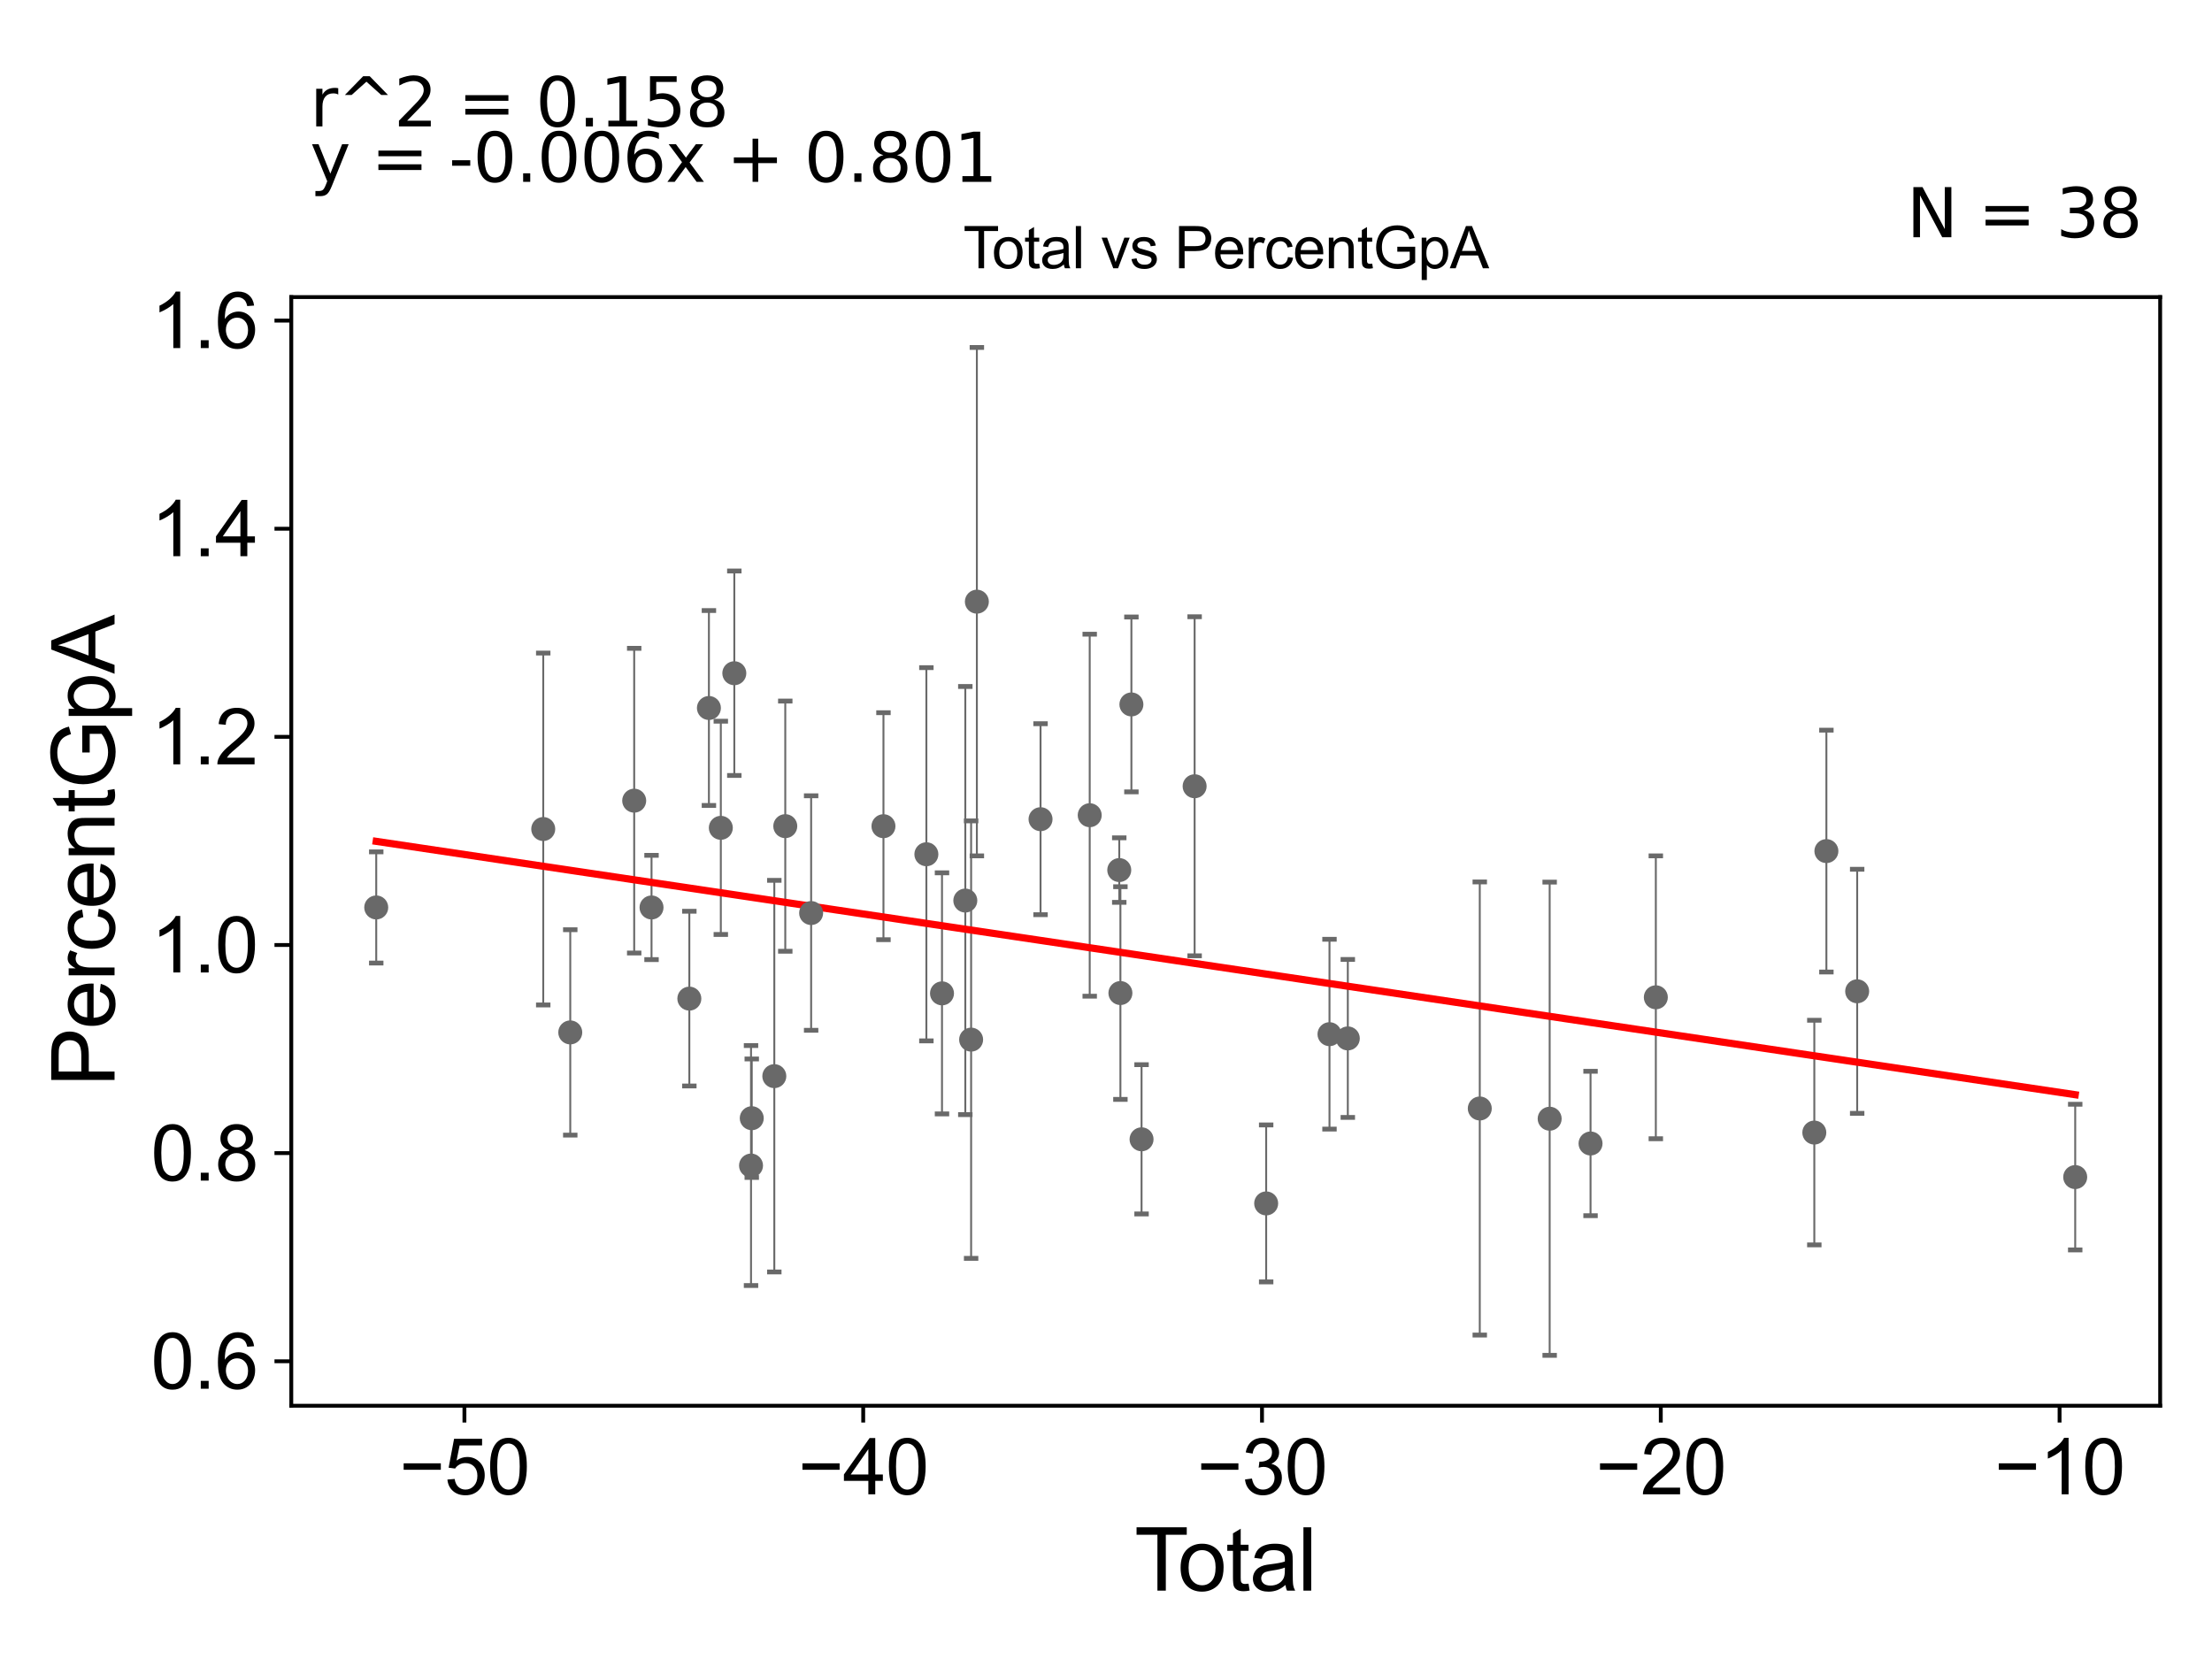 <?xml version="1.0" encoding="utf-8" standalone="no"?>
<!DOCTYPE svg PUBLIC "-//W3C//DTD SVG 1.1//EN"
  "http://www.w3.org/Graphics/SVG/1.1/DTD/svg11.dtd">
<svg xmlns:xlink="http://www.w3.org/1999/xlink" width="460.8pt" height="345.6pt" viewBox="0 0 460.8 345.6" xmlns="http://www.w3.org/2000/svg" version="1.1">
 <defs>
  <style type="text/css">*{stroke-linejoin: round; stroke-linecap: butt}</style>
 </defs>
 <g id="figure_1">
  <g id="patch_1">
   <path d="M 0 345.6 
L 460.8 345.6 
L 460.8 0 
L 0 0 
z
" style="fill: #ffffff"/>
  </g>
  <g id="axes_1">
   <g id="patch_2">
    <path d="M 60.68 292.84 
L 450 292.84 
L 450 61.886 
L 60.68 61.886 
z
" style="fill: #ffffff"/>
   </g>
   <g id="PathCollection_1">
    <defs>
     <path id="m55afb6baf8" d="M 0 1.118 
C 0.297 1.118 0.581 1 0.791 0.791 
C 1 0.581 1.118 0.297 1.118 0 
C 1.118 -0.297 1 -0.581 0.791 -0.791 
C 0.581 -1 0.297 -1.118 0 -1.118 
C -0.297 -1.118 -0.581 -1 -0.791 -0.791 
C -1 -0.581 -1.118 -0.297 -1.118 0 
C -1.118 0.297 -1 0.581 -0.791 0.791 
C -0.581 1 -0.297 1.118 0 1.118 
z
" style="stroke: #696969"/>
    </defs>
    <g clip-path="url(#p83042b4a60)">
     <use xlink:href="#m55afb6baf8" x="78.376" y="189.039" style="fill: #696969; stroke: #696969"/>
     <use xlink:href="#m55afb6baf8" x="227.007" y="169.824" style="fill: #696969; stroke: #696969"/>
     <use xlink:href="#m55afb6baf8" x="233.162" y="181.252" style="fill: #696969; stroke: #696969"/>
     <use xlink:href="#m55afb6baf8" x="233.402" y="206.871" style="fill: #696969; stroke: #696969"/>
     <use xlink:href="#m55afb6baf8" x="235.692" y="146.745" style="fill: #696969; stroke: #696969"/>
     <use xlink:href="#m55afb6baf8" x="237.807" y="237.338" style="fill: #696969; stroke: #696969"/>
     <use xlink:href="#m55afb6baf8" x="248.863" y="163.792" style="fill: #696969; stroke: #696969"/>
     <use xlink:href="#m55afb6baf8" x="263.766" y="250.694" style="fill: #696969; stroke: #696969"/>
     <use xlink:href="#m55afb6baf8" x="276.958" y="215.438" style="fill: #696969; stroke: #696969"/>
     <use xlink:href="#m55afb6baf8" x="280.774" y="216.322" style="fill: #696969; stroke: #696969"/>
     <use xlink:href="#m55afb6baf8" x="308.264" y="230.918" style="fill: #696969; stroke: #696969"/>
     <use xlink:href="#m55afb6baf8" x="322.824" y="233.049" style="fill: #696969; stroke: #696969"/>
     <use xlink:href="#m55afb6baf8" x="331.339" y="238.209" style="fill: #696969; stroke: #696969"/>
     <use xlink:href="#m55afb6baf8" x="344.939" y="207.755" style="fill: #696969; stroke: #696969"/>
     <use xlink:href="#m55afb6baf8" x="377.955" y="235.935" style="fill: #696969; stroke: #696969"/>
     <use xlink:href="#m55afb6baf8" x="380.471" y="177.299" style="fill: #696969; stroke: #696969"/>
     <use xlink:href="#m55afb6baf8" x="216.764" y="170.652" style="fill: #696969; stroke: #696969"/>
     <use xlink:href="#m55afb6baf8" x="203.499" y="125.337" style="fill: #696969; stroke: #696969"/>
     <use xlink:href="#m55afb6baf8" x="202.302" y="216.572" style="fill: #696969; stroke: #696969"/>
     <use xlink:href="#m55afb6baf8" x="201.092" y="187.602" style="fill: #696969; stroke: #696969"/>
     <use xlink:href="#m55afb6baf8" x="113.166" y="172.699" style="fill: #696969; stroke: #696969"/>
     <use xlink:href="#m55afb6baf8" x="118.796" y="215.07" style="fill: #696969; stroke: #696969"/>
     <use xlink:href="#m55afb6baf8" x="132.115" y="166.793" style="fill: #696969; stroke: #696969"/>
     <use xlink:href="#m55afb6baf8" x="135.725" y="189.041" style="fill: #696969; stroke: #696969"/>
     <use xlink:href="#m55afb6baf8" x="143.602" y="208.031" style="fill: #696969; stroke: #696969"/>
     <use xlink:href="#m55afb6baf8" x="147.68" y="147.488" style="fill: #696969; stroke: #696969"/>
     <use xlink:href="#m55afb6baf8" x="150.16" y="172.452" style="fill: #696969; stroke: #696969"/>
     <use xlink:href="#m55afb6baf8" x="386.883" y="206.505" style="fill: #696969; stroke: #696969"/>
     <use xlink:href="#m55afb6baf8" x="152.971" y="140.246" style="fill: #696969; stroke: #696969"/>
     <use xlink:href="#m55afb6baf8" x="156.605" y="232.942" style="fill: #696969; stroke: #696969"/>
     <use xlink:href="#m55afb6baf8" x="161.303" y="224.181" style="fill: #696969; stroke: #696969"/>
     <use xlink:href="#m55afb6baf8" x="163.587" y="172.103" style="fill: #696969; stroke: #696969"/>
     <use xlink:href="#m55afb6baf8" x="168.974" y="190.203" style="fill: #696969; stroke: #696969"/>
     <use xlink:href="#m55afb6baf8" x="184.041" y="172.112" style="fill: #696969; stroke: #696969"/>
     <use xlink:href="#m55afb6baf8" x="192.981" y="177.958" style="fill: #696969; stroke: #696969"/>
     <use xlink:href="#m55afb6baf8" x="196.236" y="206.937" style="fill: #696969; stroke: #696969"/>
     <use xlink:href="#m55afb6baf8" x="156.452" y="242.805" style="fill: #696969; stroke: #696969"/>
     <use xlink:href="#m55afb6baf8" x="432.304" y="245.209" style="fill: #696969; stroke: #696969"/>
    </g>
   </g>
   <g id="matplotlib.axis_1">
    <g id="xtick_1">
     <g id="line2d_1">
      <defs>
       <path id="m14e79b336c" d="M 0 0 
L 0 3.5 
" style="stroke: #000000; stroke-width: 0.8"/>
      </defs>
      <g>
       <use xlink:href="#m14e79b336c" x="96.748" y="292.84" style="stroke: #000000; stroke-width: 0.8"/>
      </g>
     </g>
     <g id="text_1">
      <!-- −50 -->
      <g transform="translate(83.178 311.293)scale(0.16 -0.16)">
       <defs>
        <path id="ArialMT-2212" d="M 3381 1997 
L 356 1997 
L 356 2522 
L 3381 2522 
L 3381 1997 
z
" transform="scale(0.016)"/>
        <path id="ArialMT-35" d="M 266 1200 
L 856 1250 
Q 922 819 1161 601 
Q 1400 384 1738 384 
Q 2144 384 2425 690 
Q 2706 997 2706 1503 
Q 2706 1984 2436 2262 
Q 2166 2541 1728 2541 
Q 1456 2541 1237 2417 
Q 1019 2294 894 2097 
L 366 2166 
L 809 4519 
L 3088 4519 
L 3088 3981 
L 1259 3981 
L 1013 2750 
Q 1425 3038 1878 3038 
Q 2478 3038 2890 2622 
Q 3303 2206 3303 1553 
Q 3303 931 2941 478 
Q 2500 -78 1738 -78 
Q 1113 -78 717 272 
Q 322 622 266 1200 
z
" transform="scale(0.016)"/>
        <path id="ArialMT-30" d="M 266 2259 
Q 266 3072 433 3567 
Q 600 4063 929 4331 
Q 1259 4600 1759 4600 
Q 2128 4600 2406 4451 
Q 2684 4303 2865 4023 
Q 3047 3744 3150 3342 
Q 3253 2941 3253 2259 
Q 3253 1453 3087 958 
Q 2922 463 2592 192 
Q 2263 -78 1759 -78 
Q 1097 -78 719 397 
Q 266 969 266 2259 
z
M 844 2259 
Q 844 1131 1108 757 
Q 1372 384 1759 384 
Q 2147 384 2411 759 
Q 2675 1134 2675 2259 
Q 2675 3391 2411 3762 
Q 2147 4134 1753 4134 
Q 1366 4134 1134 3806 
Q 844 3388 844 2259 
z
" transform="scale(0.016)"/>
       </defs>
       <use xlink:href="#ArialMT-2212"/>
       <use xlink:href="#ArialMT-35" x="58.398"/>
       <use xlink:href="#ArialMT-30" x="114.014"/>
      </g>
     </g>
    </g>
    <g id="xtick_2">
     <g id="line2d_2">
      <g>
       <use xlink:href="#m14e79b336c" x="179.823" y="292.84" style="stroke: #000000; stroke-width: 0.8"/>
      </g>
     </g>
     <g id="text_2">
      <!-- −40 -->
      <g transform="translate(166.253 311.293)scale(0.16 -0.16)">
       <defs>
        <path id="ArialMT-34" d="M 2069 0 
L 2069 1097 
L 81 1097 
L 81 1613 
L 2172 4581 
L 2631 4581 
L 2631 1613 
L 3250 1613 
L 3250 1097 
L 2631 1097 
L 2631 0 
L 2069 0 
z
M 2069 1613 
L 2069 3678 
L 634 1613 
L 2069 1613 
z
" transform="scale(0.016)"/>
       </defs>
       <use xlink:href="#ArialMT-2212"/>
       <use xlink:href="#ArialMT-34" x="58.398"/>
       <use xlink:href="#ArialMT-30" x="114.014"/>
      </g>
     </g>
    </g>
    <g id="xtick_3">
     <g id="line2d_3">
      <g>
       <use xlink:href="#m14e79b336c" x="262.898" y="292.84" style="stroke: #000000; stroke-width: 0.8"/>
      </g>
     </g>
     <g id="text_3">
      <!-- −30 -->
      <g transform="translate(249.328 311.293)scale(0.16 -0.16)">
       <defs>
        <path id="ArialMT-33" d="M 269 1209 
L 831 1284 
Q 928 806 1161 595 
Q 1394 384 1728 384 
Q 2125 384 2398 659 
Q 2672 934 2672 1341 
Q 2672 1728 2419 1979 
Q 2166 2231 1775 2231 
Q 1616 2231 1378 2169 
L 1441 2663 
Q 1497 2656 1531 2656 
Q 1891 2656 2178 2843 
Q 2466 3031 2466 3422 
Q 2466 3731 2256 3934 
Q 2047 4138 1716 4138 
Q 1388 4138 1169 3931 
Q 950 3725 888 3313 
L 325 3413 
Q 428 3978 793 4289 
Q 1159 4600 1703 4600 
Q 2078 4600 2393 4439 
Q 2709 4278 2876 4000 
Q 3044 3722 3044 3409 
Q 3044 3113 2884 2869 
Q 2725 2625 2413 2481 
Q 2819 2388 3044 2092 
Q 3269 1797 3269 1353 
Q 3269 753 2831 336 
Q 2394 -81 1725 -81 
Q 1122 -81 723 278 
Q 325 638 269 1209 
z
" transform="scale(0.016)"/>
       </defs>
       <use xlink:href="#ArialMT-2212"/>
       <use xlink:href="#ArialMT-33" x="58.398"/>
       <use xlink:href="#ArialMT-30" x="114.014"/>
      </g>
     </g>
    </g>
    <g id="xtick_4">
     <g id="line2d_4">
      <g>
       <use xlink:href="#m14e79b336c" x="345.973" y="292.84" style="stroke: #000000; stroke-width: 0.8"/>
      </g>
     </g>
     <g id="text_4">
      <!-- −20 -->
      <g transform="translate(332.403 311.293)scale(0.16 -0.16)">
       <defs>
        <path id="ArialMT-32" d="M 3222 541 
L 3222 0 
L 194 0 
Q 188 203 259 391 
Q 375 700 629 1000 
Q 884 1300 1366 1694 
Q 2113 2306 2375 2664 
Q 2638 3022 2638 3341 
Q 2638 3675 2398 3904 
Q 2159 4134 1775 4134 
Q 1369 4134 1125 3890 
Q 881 3647 878 3216 
L 300 3275 
Q 359 3922 746 4261 
Q 1134 4600 1788 4600 
Q 2447 4600 2831 4234 
Q 3216 3869 3216 3328 
Q 3216 3053 3103 2787 
Q 2991 2522 2730 2228 
Q 2469 1934 1863 1422 
Q 1356 997 1212 845 
Q 1069 694 975 541 
L 3222 541 
z
" transform="scale(0.016)"/>
       </defs>
       <use xlink:href="#ArialMT-2212"/>
       <use xlink:href="#ArialMT-32" x="58.398"/>
       <use xlink:href="#ArialMT-30" x="114.014"/>
      </g>
     </g>
    </g>
    <g id="xtick_5">
     <g id="line2d_5">
      <g>
       <use xlink:href="#m14e79b336c" x="429.047" y="292.84" style="stroke: #000000; stroke-width: 0.8"/>
      </g>
     </g>
     <g id="text_5">
      <!-- −10 -->
      <g transform="translate(415.477 311.293)scale(0.16 -0.16)">
       <defs>
        <path id="ArialMT-31" d="M 2384 0 
L 1822 0 
L 1822 3584 
Q 1619 3391 1289 3197 
Q 959 3003 697 2906 
L 697 3450 
Q 1169 3672 1522 3987 
Q 1875 4303 2022 4600 
L 2384 4600 
L 2384 0 
z
" transform="scale(0.016)"/>
       </defs>
       <use xlink:href="#ArialMT-2212"/>
       <use xlink:href="#ArialMT-31" x="58.398"/>
       <use xlink:href="#ArialMT-30" x="114.014"/>
      </g>
     </g>
    </g>
    <g id="text_6">
     <!-- Total -->
     <g transform="translate(236.335 331.357)scale(0.18 -0.18)">
      <defs>
       <path id="ArialMT-54" d="M 1659 0 
L 1659 4041 
L 150 4041 
L 150 4581 
L 3781 4581 
L 3781 4041 
L 2266 4041 
L 2266 0 
L 1659 0 
z
" transform="scale(0.016)"/>
       <path id="ArialMT-6f" d="M 213 1659 
Q 213 2581 725 3025 
Q 1153 3394 1769 3394 
Q 2453 3394 2887 2945 
Q 3322 2497 3322 1706 
Q 3322 1066 3130 698 
Q 2938 331 2570 128 
Q 2203 -75 1769 -75 
Q 1072 -75 642 372 
Q 213 819 213 1659 
z
M 791 1659 
Q 791 1022 1069 705 
Q 1347 388 1769 388 
Q 2188 388 2466 706 
Q 2744 1025 2744 1678 
Q 2744 2294 2464 2611 
Q 2184 2928 1769 2928 
Q 1347 2928 1069 2612 
Q 791 2297 791 1659 
z
" transform="scale(0.016)"/>
       <path id="ArialMT-74" d="M 1650 503 
L 1731 6 
Q 1494 -44 1306 -44 
Q 1000 -44 831 53 
Q 663 150 594 308 
Q 525 466 525 972 
L 525 2881 
L 113 2881 
L 113 3319 
L 525 3319 
L 525 4141 
L 1084 4478 
L 1084 3319 
L 1650 3319 
L 1650 2881 
L 1084 2881 
L 1084 941 
Q 1084 700 1114 631 
Q 1144 563 1211 522 
Q 1278 481 1403 481 
Q 1497 481 1650 503 
z
" transform="scale(0.016)"/>
       <path id="ArialMT-61" d="M 2588 409 
Q 2275 144 1986 34 
Q 1697 -75 1366 -75 
Q 819 -75 525 192 
Q 231 459 231 875 
Q 231 1119 342 1320 
Q 453 1522 633 1644 
Q 813 1766 1038 1828 
Q 1203 1872 1538 1913 
Q 2219 1994 2541 2106 
Q 2544 2222 2544 2253 
Q 2544 2597 2384 2738 
Q 2169 2928 1744 2928 
Q 1347 2928 1158 2789 
Q 969 2650 878 2297 
L 328 2372 
Q 403 2725 575 2942 
Q 747 3159 1072 3276 
Q 1397 3394 1825 3394 
Q 2250 3394 2515 3294 
Q 2781 3194 2906 3042 
Q 3031 2891 3081 2659 
Q 3109 2516 3109 2141 
L 3109 1391 
Q 3109 606 3145 398 
Q 3181 191 3288 0 
L 2700 0 
Q 2613 175 2588 409 
z
M 2541 1666 
Q 2234 1541 1622 1453 
Q 1275 1403 1131 1340 
Q 988 1278 909 1158 
Q 831 1038 831 891 
Q 831 666 1001 516 
Q 1172 366 1500 366 
Q 1825 366 2078 508 
Q 2331 650 2450 897 
Q 2541 1088 2541 1459 
L 2541 1666 
z
" transform="scale(0.016)"/>
       <path id="ArialMT-6c" d="M 409 0 
L 409 4581 
L 972 4581 
L 972 0 
L 409 0 
z
" transform="scale(0.016)"/>
      </defs>
      <use xlink:href="#ArialMT-54"/>
      <use xlink:href="#ArialMT-6f" x="49.959"/>
      <use xlink:href="#ArialMT-74" x="105.574"/>
      <use xlink:href="#ArialMT-61" x="133.357"/>
      <use xlink:href="#ArialMT-6c" x="188.973"/>
     </g>
    </g>
   </g>
   <g id="matplotlib.axis_2">
    <g id="ytick_1">
     <g id="line2d_6">
      <defs>
       <path id="ma371c55a7b" d="M 0 0 
L -3.5 0 
" style="stroke: #000000; stroke-width: 0.8"/>
      </defs>
      <g>
       <use xlink:href="#ma371c55a7b" x="60.68" y="283.572" style="stroke: #000000; stroke-width: 0.8"/>
      </g>
     </g>
     <g id="text_7">
      <!-- 0.6 -->
      <g transform="translate(31.44 289.298)scale(0.16 -0.16)">
       <defs>
        <path id="ArialMT-2e" d="M 581 0 
L 581 641 
L 1222 641 
L 1222 0 
L 581 0 
z
" transform="scale(0.016)"/>
        <path id="ArialMT-36" d="M 3184 3459 
L 2625 3416 
Q 2550 3747 2413 3897 
Q 2184 4138 1850 4138 
Q 1581 4138 1378 3988 
Q 1113 3794 959 3422 
Q 806 3050 800 2363 
Q 1003 2672 1297 2822 
Q 1591 2972 1913 2972 
Q 2475 2972 2870 2558 
Q 3266 2144 3266 1488 
Q 3266 1056 3080 686 
Q 2894 316 2569 119 
Q 2244 -78 1831 -78 
Q 1128 -78 684 439 
Q 241 956 241 2144 
Q 241 3472 731 4075 
Q 1159 4600 1884 4600 
Q 2425 4600 2770 4297 
Q 3116 3994 3184 3459 
z
M 888 1484 
Q 888 1194 1011 928 
Q 1134 663 1356 523 
Q 1578 384 1822 384 
Q 2178 384 2434 671 
Q 2691 959 2691 1453 
Q 2691 1928 2437 2201 
Q 2184 2475 1800 2475 
Q 1419 2475 1153 2201 
Q 888 1928 888 1484 
z
" transform="scale(0.016)"/>
       </defs>
       <use xlink:href="#ArialMT-30"/>
       <use xlink:href="#ArialMT-2e" x="55.615"/>
       <use xlink:href="#ArialMT-36" x="83.398"/>
      </g>
     </g>
    </g>
    <g id="ytick_2">
     <g id="line2d_7">
      <g>
       <use xlink:href="#ma371c55a7b" x="60.68" y="240.214" style="stroke: #000000; stroke-width: 0.8"/>
      </g>
     </g>
     <g id="text_8">
      <!-- 0.8 -->
      <g transform="translate(31.44 245.941)scale(0.16 -0.16)">
       <defs>
        <path id="ArialMT-38" d="M 1131 2484 
Q 781 2613 612 2850 
Q 444 3088 444 3419 
Q 444 3919 803 4259 
Q 1163 4600 1759 4600 
Q 2359 4600 2725 4251 
Q 3091 3903 3091 3403 
Q 3091 3084 2923 2848 
Q 2756 2613 2416 2484 
Q 2838 2347 3058 2040 
Q 3278 1734 3278 1309 
Q 3278 722 2862 322 
Q 2447 -78 1769 -78 
Q 1091 -78 675 323 
Q 259 725 259 1325 
Q 259 1772 486 2073 
Q 713 2375 1131 2484 
z
M 1019 3438 
Q 1019 3113 1228 2906 
Q 1438 2700 1772 2700 
Q 2097 2700 2305 2904 
Q 2513 3109 2513 3406 
Q 2513 3716 2298 3927 
Q 2084 4138 1766 4138 
Q 1444 4138 1231 3931 
Q 1019 3725 1019 3438 
z
M 838 1322 
Q 838 1081 952 856 
Q 1066 631 1291 507 
Q 1516 384 1775 384 
Q 2178 384 2440 643 
Q 2703 903 2703 1303 
Q 2703 1709 2433 1975 
Q 2163 2241 1756 2241 
Q 1359 2241 1098 1978 
Q 838 1716 838 1322 
z
" transform="scale(0.016)"/>
       </defs>
       <use xlink:href="#ArialMT-30"/>
       <use xlink:href="#ArialMT-2e" x="55.615"/>
       <use xlink:href="#ArialMT-38" x="83.398"/>
      </g>
     </g>
    </g>
    <g id="ytick_3">
     <g id="line2d_8">
      <g>
       <use xlink:href="#ma371c55a7b" x="60.68" y="196.857" style="stroke: #000000; stroke-width: 0.8"/>
      </g>
     </g>
     <g id="text_9">
      <!-- 1.0 -->
      <g transform="translate(31.44 202.583)scale(0.16 -0.16)">
       <use xlink:href="#ArialMT-31"/>
       <use xlink:href="#ArialMT-2e" x="55.615"/>
       <use xlink:href="#ArialMT-30" x="83.398"/>
      </g>
     </g>
    </g>
    <g id="ytick_4">
     <g id="line2d_9">
      <g>
       <use xlink:href="#ma371c55a7b" x="60.68" y="153.499" style="stroke: #000000; stroke-width: 0.8"/>
      </g>
     </g>
     <g id="text_10">
      <!-- 1.2 -->
      <g transform="translate(31.44 159.226)scale(0.16 -0.16)">
       <use xlink:href="#ArialMT-31"/>
       <use xlink:href="#ArialMT-2e" x="55.615"/>
       <use xlink:href="#ArialMT-32" x="83.398"/>
      </g>
     </g>
    </g>
    <g id="ytick_5">
     <g id="line2d_10">
      <g>
       <use xlink:href="#ma371c55a7b" x="60.68" y="110.142" style="stroke: #000000; stroke-width: 0.8"/>
      </g>
     </g>
     <g id="text_11">
      <!-- 1.4 -->
      <g transform="translate(31.44 115.868)scale(0.16 -0.16)">
       <use xlink:href="#ArialMT-31"/>
       <use xlink:href="#ArialMT-2e" x="55.615"/>
       <use xlink:href="#ArialMT-34" x="83.398"/>
      </g>
     </g>
    </g>
    <g id="ytick_6">
     <g id="line2d_11">
      <g>
       <use xlink:href="#ma371c55a7b" x="60.68" y="66.784" style="stroke: #000000; stroke-width: 0.8"/>
      </g>
     </g>
     <g id="text_12">
      <!-- 1.6 -->
      <g transform="translate(31.44 72.511)scale(0.16 -0.16)">
       <use xlink:href="#ArialMT-31"/>
       <use xlink:href="#ArialMT-2e" x="55.615"/>
       <use xlink:href="#ArialMT-36" x="83.398"/>
      </g>
     </g>
    </g>
    <g id="text_13">
     <!-- PercentGpA -->
     <g transform="translate(23.863 226.386)rotate(-90)scale(0.18 -0.18)">
      <defs>
       <path id="ArialMT-50" d="M 494 0 
L 494 4581 
L 2222 4581 
Q 2678 4581 2919 4538 
Q 3256 4481 3484 4323 
Q 3713 4166 3852 3881 
Q 3991 3597 3991 3256 
Q 3991 2672 3619 2267 
Q 3247 1863 2275 1863 
L 1100 1863 
L 1100 0 
L 494 0 
z
M 1100 2403 
L 2284 2403 
Q 2872 2403 3119 2622 
Q 3366 2841 3366 3238 
Q 3366 3525 3220 3729 
Q 3075 3934 2838 4000 
Q 2684 4041 2272 4041 
L 1100 4041 
L 1100 2403 
z
" transform="scale(0.016)"/>
       <path id="ArialMT-65" d="M 2694 1069 
L 3275 997 
Q 3138 488 2766 206 
Q 2394 -75 1816 -75 
Q 1088 -75 661 373 
Q 234 822 234 1631 
Q 234 2469 665 2931 
Q 1097 3394 1784 3394 
Q 2450 3394 2872 2941 
Q 3294 2488 3294 1666 
Q 3294 1616 3291 1516 
L 816 1516 
Q 847 969 1125 678 
Q 1403 388 1819 388 
Q 2128 388 2347 550 
Q 2566 713 2694 1069 
z
M 847 1978 
L 2700 1978 
Q 2663 2397 2488 2606 
Q 2219 2931 1791 2931 
Q 1403 2931 1139 2672 
Q 875 2413 847 1978 
z
" transform="scale(0.016)"/>
       <path id="ArialMT-72" d="M 416 0 
L 416 3319 
L 922 3319 
L 922 2816 
Q 1116 3169 1280 3281 
Q 1444 3394 1641 3394 
Q 1925 3394 2219 3213 
L 2025 2691 
Q 1819 2813 1613 2813 
Q 1428 2813 1281 2702 
Q 1134 2591 1072 2394 
Q 978 2094 978 1738 
L 978 0 
L 416 0 
z
" transform="scale(0.016)"/>
       <path id="ArialMT-63" d="M 2588 1216 
L 3141 1144 
Q 3050 572 2676 248 
Q 2303 -75 1759 -75 
Q 1078 -75 664 370 
Q 250 816 250 1647 
Q 250 2184 428 2587 
Q 606 2991 970 3192 
Q 1334 3394 1763 3394 
Q 2303 3394 2647 3120 
Q 2991 2847 3088 2344 
L 2541 2259 
Q 2463 2594 2264 2762 
Q 2066 2931 1784 2931 
Q 1359 2931 1093 2626 
Q 828 2322 828 1663 
Q 828 994 1084 691 
Q 1341 388 1753 388 
Q 2084 388 2306 591 
Q 2528 794 2588 1216 
z
" transform="scale(0.016)"/>
       <path id="ArialMT-6e" d="M 422 0 
L 422 3319 
L 928 3319 
L 928 2847 
Q 1294 3394 1984 3394 
Q 2284 3394 2536 3286 
Q 2788 3178 2913 3003 
Q 3038 2828 3088 2588 
Q 3119 2431 3119 2041 
L 3119 0 
L 2556 0 
L 2556 2019 
Q 2556 2363 2490 2533 
Q 2425 2703 2258 2804 
Q 2091 2906 1866 2906 
Q 1506 2906 1245 2678 
Q 984 2450 984 1813 
L 984 0 
L 422 0 
z
" transform="scale(0.016)"/>
       <path id="ArialMT-47" d="M 2638 1797 
L 2638 2334 
L 4578 2338 
L 4578 638 
Q 4131 281 3656 101 
Q 3181 -78 2681 -78 
Q 2006 -78 1454 211 
Q 903 500 622 1047 
Q 341 1594 341 2269 
Q 341 2938 620 3517 
Q 900 4097 1425 4378 
Q 1950 4659 2634 4659 
Q 3131 4659 3532 4498 
Q 3934 4338 4162 4050 
Q 4391 3763 4509 3300 
L 3963 3150 
Q 3859 3500 3706 3700 
Q 3553 3900 3268 4020 
Q 2984 4141 2638 4141 
Q 2222 4141 1919 4014 
Q 1616 3888 1430 3681 
Q 1244 3475 1141 3228 
Q 966 2803 966 2306 
Q 966 1694 1177 1281 
Q 1388 869 1791 669 
Q 2194 469 2647 469 
Q 3041 469 3416 620 
Q 3791 772 3984 944 
L 3984 1797 
L 2638 1797 
z
" transform="scale(0.016)"/>
       <path id="ArialMT-70" d="M 422 -1272 
L 422 3319 
L 934 3319 
L 934 2888 
Q 1116 3141 1344 3267 
Q 1572 3394 1897 3394 
Q 2322 3394 2647 3175 
Q 2972 2956 3137 2557 
Q 3303 2159 3303 1684 
Q 3303 1175 3120 767 
Q 2938 359 2589 142 
Q 2241 -75 1856 -75 
Q 1575 -75 1351 44 
Q 1128 163 984 344 
L 984 -1272 
L 422 -1272 
z
M 931 1641 
Q 931 1000 1190 694 
Q 1450 388 1819 388 
Q 2194 388 2461 705 
Q 2728 1022 2728 1688 
Q 2728 2322 2467 2637 
Q 2206 2953 1844 2953 
Q 1484 2953 1207 2617 
Q 931 2281 931 1641 
z
" transform="scale(0.016)"/>
       <path id="ArialMT-41" d="M -9 0 
L 1750 4581 
L 2403 4581 
L 4278 0 
L 3588 0 
L 3053 1388 
L 1138 1388 
L 634 0 
L -9 0 
z
M 1313 1881 
L 2866 1881 
L 2388 3150 
Q 2169 3728 2063 4100 
Q 1975 3659 1816 3225 
L 1313 1881 
z
" transform="scale(0.016)"/>
      </defs>
      <use xlink:href="#ArialMT-50"/>
      <use xlink:href="#ArialMT-65" x="66.699"/>
      <use xlink:href="#ArialMT-72" x="122.314"/>
      <use xlink:href="#ArialMT-63" x="155.615"/>
      <use xlink:href="#ArialMT-65" x="205.615"/>
      <use xlink:href="#ArialMT-6e" x="261.23"/>
      <use xlink:href="#ArialMT-74" x="316.846"/>
      <use xlink:href="#ArialMT-47" x="344.629"/>
      <use xlink:href="#ArialMT-70" x="422.412"/>
      <use xlink:href="#ArialMT-41" x="478.027"/>
     </g>
    </g>
   </g>
   <g id="LineCollection_1">
    <path d="M 78.376 200.618 
L 78.376 177.459 
" clip-path="url(#p83042b4a60)" style="fill: none; stroke: #696969; stroke-width: 0.4"/>
    <path d="M 227.007 207.53 
L 227.007 132.118 
" clip-path="url(#p83042b4a60)" style="fill: none; stroke: #696969; stroke-width: 0.4"/>
    <path d="M 233.162 187.972 
L 233.162 174.531 
" clip-path="url(#p83042b4a60)" style="fill: none; stroke: #696969; stroke-width: 0.4"/>
    <path d="M 233.402 229.025 
L 233.402 184.716 
" clip-path="url(#p83042b4a60)" style="fill: none; stroke: #696969; stroke-width: 0.4"/>
    <path d="M 235.692 164.958 
L 235.692 128.532 
" clip-path="url(#p83042b4a60)" style="fill: none; stroke: #696969; stroke-width: 0.4"/>
    <path d="M 237.807 252.887 
L 237.807 221.789 
" clip-path="url(#p83042b4a60)" style="fill: none; stroke: #696969; stroke-width: 0.4"/>
    <path d="M 248.863 199.105 
L 248.863 128.478 
" clip-path="url(#p83042b4a60)" style="fill: none; stroke: #696969; stroke-width: 0.4"/>
    <path d="M 263.766 267.042 
L 263.766 234.346 
" clip-path="url(#p83042b4a60)" style="fill: none; stroke: #696969; stroke-width: 0.4"/>
    <path d="M 276.958 235.211 
L 276.958 195.665 
" clip-path="url(#p83042b4a60)" style="fill: none; stroke: #696969; stroke-width: 0.4"/>
    <path d="M 280.774 232.777 
L 280.774 199.867 
" clip-path="url(#p83042b4a60)" style="fill: none; stroke: #696969; stroke-width: 0.4"/>
    <path d="M 308.264 278.113 
L 308.264 183.723 
" clip-path="url(#p83042b4a60)" style="fill: none; stroke: #696969; stroke-width: 0.4"/>
    <path d="M 322.824 282.342 
L 322.824 183.757 
" clip-path="url(#p83042b4a60)" style="fill: none; stroke: #696969; stroke-width: 0.4"/>
    <path d="M 331.339 253.247 
L 331.339 223.17 
" clip-path="url(#p83042b4a60)" style="fill: none; stroke: #696969; stroke-width: 0.4"/>
    <path d="M 344.939 237.22 
L 344.939 178.29 
" clip-path="url(#p83042b4a60)" style="fill: none; stroke: #696969; stroke-width: 0.4"/>
    <path d="M 377.955 259.33 
L 377.955 212.539 
" clip-path="url(#p83042b4a60)" style="fill: none; stroke: #696969; stroke-width: 0.4"/>
    <path d="M 380.471 202.49 
L 380.471 152.107 
" clip-path="url(#p83042b4a60)" style="fill: none; stroke: #696969; stroke-width: 0.4"/>
    <path d="M 216.764 190.544 
L 216.764 150.76 
" clip-path="url(#p83042b4a60)" style="fill: none; stroke: #696969; stroke-width: 0.4"/>
    <path d="M 203.499 178.291 
L 203.499 72.384 
" clip-path="url(#p83042b4a60)" style="fill: none; stroke: #696969; stroke-width: 0.4"/>
    <path d="M 202.302 262.138 
L 202.302 171.005 
" clip-path="url(#p83042b4a60)" style="fill: none; stroke: #696969; stroke-width: 0.4"/>
    <path d="M 201.092 232.196 
L 201.092 143.008 
" clip-path="url(#p83042b4a60)" style="fill: none; stroke: #696969; stroke-width: 0.4"/>
    <path d="M 113.166 209.351 
L 113.166 136.047 
" clip-path="url(#p83042b4a60)" style="fill: none; stroke: #696969; stroke-width: 0.4"/>
    <path d="M 118.796 236.461 
L 118.796 193.68 
" clip-path="url(#p83042b4a60)" style="fill: none; stroke: #696969; stroke-width: 0.4"/>
    <path d="M 132.115 198.527 
L 132.115 135.059 
" clip-path="url(#p83042b4a60)" style="fill: none; stroke: #696969; stroke-width: 0.4"/>
    <path d="M 135.725 199.899 
L 135.725 178.183 
" clip-path="url(#p83042b4a60)" style="fill: none; stroke: #696969; stroke-width: 0.4"/>
    <path d="M 143.602 226.232 
L 143.602 189.83 
" clip-path="url(#p83042b4a60)" style="fill: none; stroke: #696969; stroke-width: 0.4"/>
    <path d="M 147.68 167.792 
L 147.68 127.184 
" clip-path="url(#p83042b4a60)" style="fill: none; stroke: #696969; stroke-width: 0.4"/>
    <path d="M 150.16 194.668 
L 150.16 150.236 
" clip-path="url(#p83042b4a60)" style="fill: none; stroke: #696969; stroke-width: 0.4"/>
    <path d="M 386.883 231.927 
L 386.883 181.083 
" clip-path="url(#p83042b4a60)" style="fill: none; stroke: #696969; stroke-width: 0.4"/>
    <path d="M 152.971 161.542 
L 152.971 118.95 
" clip-path="url(#p83042b4a60)" style="fill: none; stroke: #696969; stroke-width: 0.4"/>
    <path d="M 156.605 245.285 
L 156.605 220.599 
" clip-path="url(#p83042b4a60)" style="fill: none; stroke: #696969; stroke-width: 0.4"/>
    <path d="M 161.303 264.972 
L 161.303 183.391 
" clip-path="url(#p83042b4a60)" style="fill: none; stroke: #696969; stroke-width: 0.4"/>
    <path d="M 163.587 198.162 
L 163.587 146.044 
" clip-path="url(#p83042b4a60)" style="fill: none; stroke: #696969; stroke-width: 0.4"/>
    <path d="M 168.974 214.63 
L 168.974 165.777 
" clip-path="url(#p83042b4a60)" style="fill: none; stroke: #696969; stroke-width: 0.4"/>
    <path d="M 184.041 195.756 
L 184.041 148.468 
" clip-path="url(#p83042b4a60)" style="fill: none; stroke: #696969; stroke-width: 0.4"/>
    <path d="M 192.981 216.835 
L 192.981 139.081 
" clip-path="url(#p83042b4a60)" style="fill: none; stroke: #696969; stroke-width: 0.4"/>
    <path d="M 196.236 232.047 
L 196.236 181.826 
" clip-path="url(#p83042b4a60)" style="fill: none; stroke: #696969; stroke-width: 0.4"/>
    <path d="M 156.452 267.795 
L 156.452 217.814 
" clip-path="url(#p83042b4a60)" style="fill: none; stroke: #696969; stroke-width: 0.4"/>
    <path d="M 432.304 260.381 
L 432.304 230.036 
" clip-path="url(#p83042b4a60)" style="fill: none; stroke: #696969; stroke-width: 0.4"/>
   </g>
   <g id="line2d_12">
    <defs>
     <path id="mab30ec4afd" d="M 1.5 0 
L -1.5 -0 
" style="stroke: #696969"/>
    </defs>
    <g clip-path="url(#p83042b4a60)">
     <use xlink:href="#mab30ec4afd" x="78.376" y="200.618" style="fill: #696969; stroke: #696969"/>
     <use xlink:href="#mab30ec4afd" x="227.007" y="207.53" style="fill: #696969; stroke: #696969"/>
     <use xlink:href="#mab30ec4afd" x="233.162" y="187.972" style="fill: #696969; stroke: #696969"/>
     <use xlink:href="#mab30ec4afd" x="233.402" y="229.025" style="fill: #696969; stroke: #696969"/>
     <use xlink:href="#mab30ec4afd" x="235.692" y="164.958" style="fill: #696969; stroke: #696969"/>
     <use xlink:href="#mab30ec4afd" x="237.807" y="252.887" style="fill: #696969; stroke: #696969"/>
     <use xlink:href="#mab30ec4afd" x="248.863" y="199.105" style="fill: #696969; stroke: #696969"/>
     <use xlink:href="#mab30ec4afd" x="263.766" y="267.042" style="fill: #696969; stroke: #696969"/>
     <use xlink:href="#mab30ec4afd" x="276.958" y="235.211" style="fill: #696969; stroke: #696969"/>
     <use xlink:href="#mab30ec4afd" x="280.774" y="232.777" style="fill: #696969; stroke: #696969"/>
     <use xlink:href="#mab30ec4afd" x="308.264" y="278.113" style="fill: #696969; stroke: #696969"/>
     <use xlink:href="#mab30ec4afd" x="322.824" y="282.342" style="fill: #696969; stroke: #696969"/>
     <use xlink:href="#mab30ec4afd" x="331.339" y="253.247" style="fill: #696969; stroke: #696969"/>
     <use xlink:href="#mab30ec4afd" x="344.939" y="237.22" style="fill: #696969; stroke: #696969"/>
     <use xlink:href="#mab30ec4afd" x="377.955" y="259.33" style="fill: #696969; stroke: #696969"/>
     <use xlink:href="#mab30ec4afd" x="380.471" y="202.49" style="fill: #696969; stroke: #696969"/>
     <use xlink:href="#mab30ec4afd" x="216.764" y="190.544" style="fill: #696969; stroke: #696969"/>
     <use xlink:href="#mab30ec4afd" x="203.499" y="178.291" style="fill: #696969; stroke: #696969"/>
     <use xlink:href="#mab30ec4afd" x="202.302" y="262.138" style="fill: #696969; stroke: #696969"/>
     <use xlink:href="#mab30ec4afd" x="201.092" y="232.196" style="fill: #696969; stroke: #696969"/>
     <use xlink:href="#mab30ec4afd" x="113.166" y="209.351" style="fill: #696969; stroke: #696969"/>
     <use xlink:href="#mab30ec4afd" x="118.796" y="236.461" style="fill: #696969; stroke: #696969"/>
     <use xlink:href="#mab30ec4afd" x="132.115" y="198.527" style="fill: #696969; stroke: #696969"/>
     <use xlink:href="#mab30ec4afd" x="135.725" y="199.899" style="fill: #696969; stroke: #696969"/>
     <use xlink:href="#mab30ec4afd" x="143.602" y="226.232" style="fill: #696969; stroke: #696969"/>
     <use xlink:href="#mab30ec4afd" x="147.68" y="167.792" style="fill: #696969; stroke: #696969"/>
     <use xlink:href="#mab30ec4afd" x="150.16" y="194.668" style="fill: #696969; stroke: #696969"/>
     <use xlink:href="#mab30ec4afd" x="386.883" y="231.927" style="fill: #696969; stroke: #696969"/>
     <use xlink:href="#mab30ec4afd" x="152.971" y="161.542" style="fill: #696969; stroke: #696969"/>
     <use xlink:href="#mab30ec4afd" x="156.605" y="245.285" style="fill: #696969; stroke: #696969"/>
     <use xlink:href="#mab30ec4afd" x="161.303" y="264.972" style="fill: #696969; stroke: #696969"/>
     <use xlink:href="#mab30ec4afd" x="163.587" y="198.162" style="fill: #696969; stroke: #696969"/>
     <use xlink:href="#mab30ec4afd" x="168.974" y="214.63" style="fill: #696969; stroke: #696969"/>
     <use xlink:href="#mab30ec4afd" x="184.041" y="195.756" style="fill: #696969; stroke: #696969"/>
     <use xlink:href="#mab30ec4afd" x="192.981" y="216.835" style="fill: #696969; stroke: #696969"/>
     <use xlink:href="#mab30ec4afd" x="196.236" y="232.047" style="fill: #696969; stroke: #696969"/>
     <use xlink:href="#mab30ec4afd" x="156.452" y="267.795" style="fill: #696969; stroke: #696969"/>
     <use xlink:href="#mab30ec4afd" x="432.304" y="260.381" style="fill: #696969; stroke: #696969"/>
    </g>
   </g>
   <g id="line2d_13">
    <g clip-path="url(#p83042b4a60)">
     <use xlink:href="#mab30ec4afd" x="78.376" y="177.459" style="fill: #696969; stroke: #696969"/>
     <use xlink:href="#mab30ec4afd" x="227.007" y="132.118" style="fill: #696969; stroke: #696969"/>
     <use xlink:href="#mab30ec4afd" x="233.162" y="174.531" style="fill: #696969; stroke: #696969"/>
     <use xlink:href="#mab30ec4afd" x="233.402" y="184.716" style="fill: #696969; stroke: #696969"/>
     <use xlink:href="#mab30ec4afd" x="235.692" y="128.532" style="fill: #696969; stroke: #696969"/>
     <use xlink:href="#mab30ec4afd" x="237.807" y="221.789" style="fill: #696969; stroke: #696969"/>
     <use xlink:href="#mab30ec4afd" x="248.863" y="128.478" style="fill: #696969; stroke: #696969"/>
     <use xlink:href="#mab30ec4afd" x="263.766" y="234.346" style="fill: #696969; stroke: #696969"/>
     <use xlink:href="#mab30ec4afd" x="276.958" y="195.665" style="fill: #696969; stroke: #696969"/>
     <use xlink:href="#mab30ec4afd" x="280.774" y="199.867" style="fill: #696969; stroke: #696969"/>
     <use xlink:href="#mab30ec4afd" x="308.264" y="183.723" style="fill: #696969; stroke: #696969"/>
     <use xlink:href="#mab30ec4afd" x="322.824" y="183.757" style="fill: #696969; stroke: #696969"/>
     <use xlink:href="#mab30ec4afd" x="331.339" y="223.17" style="fill: #696969; stroke: #696969"/>
     <use xlink:href="#mab30ec4afd" x="344.939" y="178.29" style="fill: #696969; stroke: #696969"/>
     <use xlink:href="#mab30ec4afd" x="377.955" y="212.539" style="fill: #696969; stroke: #696969"/>
     <use xlink:href="#mab30ec4afd" x="380.471" y="152.107" style="fill: #696969; stroke: #696969"/>
     <use xlink:href="#mab30ec4afd" x="216.764" y="150.76" style="fill: #696969; stroke: #696969"/>
     <use xlink:href="#mab30ec4afd" x="203.499" y="72.384" style="fill: #696969; stroke: #696969"/>
     <use xlink:href="#mab30ec4afd" x="202.302" y="171.005" style="fill: #696969; stroke: #696969"/>
     <use xlink:href="#mab30ec4afd" x="201.092" y="143.008" style="fill: #696969; stroke: #696969"/>
     <use xlink:href="#mab30ec4afd" x="113.166" y="136.047" style="fill: #696969; stroke: #696969"/>
     <use xlink:href="#mab30ec4afd" x="118.796" y="193.68" style="fill: #696969; stroke: #696969"/>
     <use xlink:href="#mab30ec4afd" x="132.115" y="135.059" style="fill: #696969; stroke: #696969"/>
     <use xlink:href="#mab30ec4afd" x="135.725" y="178.183" style="fill: #696969; stroke: #696969"/>
     <use xlink:href="#mab30ec4afd" x="143.602" y="189.83" style="fill: #696969; stroke: #696969"/>
     <use xlink:href="#mab30ec4afd" x="147.68" y="127.184" style="fill: #696969; stroke: #696969"/>
     <use xlink:href="#mab30ec4afd" x="150.16" y="150.236" style="fill: #696969; stroke: #696969"/>
     <use xlink:href="#mab30ec4afd" x="386.883" y="181.083" style="fill: #696969; stroke: #696969"/>
     <use xlink:href="#mab30ec4afd" x="152.971" y="118.95" style="fill: #696969; stroke: #696969"/>
     <use xlink:href="#mab30ec4afd" x="156.605" y="220.599" style="fill: #696969; stroke: #696969"/>
     <use xlink:href="#mab30ec4afd" x="161.303" y="183.391" style="fill: #696969; stroke: #696969"/>
     <use xlink:href="#mab30ec4afd" x="163.587" y="146.044" style="fill: #696969; stroke: #696969"/>
     <use xlink:href="#mab30ec4afd" x="168.974" y="165.777" style="fill: #696969; stroke: #696969"/>
     <use xlink:href="#mab30ec4afd" x="184.041" y="148.468" style="fill: #696969; stroke: #696969"/>
     <use xlink:href="#mab30ec4afd" x="192.981" y="139.081" style="fill: #696969; stroke: #696969"/>
     <use xlink:href="#mab30ec4afd" x="196.236" y="181.826" style="fill: #696969; stroke: #696969"/>
     <use xlink:href="#mab30ec4afd" x="156.452" y="217.814" style="fill: #696969; stroke: #696969"/>
     <use xlink:href="#mab30ec4afd" x="432.304" y="230.036" style="fill: #696969; stroke: #696969"/>
    </g>
   </g>
   <g id="line2d_14">
    <path d="M 78.376 175.268 
L 227.007 197.432 
L 233.162 198.35 
L 233.402 198.386 
L 235.692 198.727 
L 237.807 199.043 
L 248.863 200.691 
L 263.766 202.914 
L 276.958 204.881 
L 280.774 205.45 
L 308.264 209.549 
L 322.824 211.72 
L 331.339 212.99 
L 344.939 215.018 
L 377.955 219.942 
L 380.471 220.317 
L 216.764 195.905 
L 203.499 193.927 
L 202.302 193.748 
L 201.092 193.568 
L 113.166 180.456 
L 118.796 181.295 
L 132.115 183.282 
L 135.725 183.82 
L 143.602 184.995 
L 147.68 185.603 
L 150.16 185.973 
L 386.883 221.273 
L 152.971 186.392 
L 156.605 186.934 
L 161.303 187.634 
L 163.587 187.975 
L 168.974 188.778 
L 184.041 191.025 
L 192.981 192.358 
L 196.236 192.843 
L 156.452 186.911 
L 432.304 228.046 
" clip-path="url(#p83042b4a60)" style="fill: none; stroke: #ff0000; stroke-width: 1.5; stroke-linecap: square"/>
   </g>
   <g id="line2d_15">
    <defs>
     <path id="m92ff9c4c4c" d="M 0 2 
C 0.53 2 1.039 1.789 1.414 1.414 
C 1.789 1.039 2 0.53 2 0 
C 2 -0.53 1.789 -1.039 1.414 -1.414 
C 1.039 -1.789 0.53 -2 0 -2 
C -0.53 -2 -1.039 -1.789 -1.414 -1.414 
C -1.789 -1.039 -2 -0.53 -2 0 
C -2 0.53 -1.789 1.039 -1.414 1.414 
C -1.039 1.789 -0.53 2 0 2 
z
" style="stroke: #696969"/>
    </defs>
    <g clip-path="url(#p83042b4a60)">
     <use xlink:href="#m92ff9c4c4c" x="78.376" y="189.039" style="fill: #696969; stroke: #696969"/>
     <use xlink:href="#m92ff9c4c4c" x="227.007" y="169.824" style="fill: #696969; stroke: #696969"/>
     <use xlink:href="#m92ff9c4c4c" x="233.162" y="181.252" style="fill: #696969; stroke: #696969"/>
     <use xlink:href="#m92ff9c4c4c" x="233.402" y="206.871" style="fill: #696969; stroke: #696969"/>
     <use xlink:href="#m92ff9c4c4c" x="235.692" y="146.745" style="fill: #696969; stroke: #696969"/>
     <use xlink:href="#m92ff9c4c4c" x="237.807" y="237.338" style="fill: #696969; stroke: #696969"/>
     <use xlink:href="#m92ff9c4c4c" x="248.863" y="163.792" style="fill: #696969; stroke: #696969"/>
     <use xlink:href="#m92ff9c4c4c" x="263.766" y="250.694" style="fill: #696969; stroke: #696969"/>
     <use xlink:href="#m92ff9c4c4c" x="276.958" y="215.438" style="fill: #696969; stroke: #696969"/>
     <use xlink:href="#m92ff9c4c4c" x="280.774" y="216.322" style="fill: #696969; stroke: #696969"/>
     <use xlink:href="#m92ff9c4c4c" x="308.264" y="230.918" style="fill: #696969; stroke: #696969"/>
     <use xlink:href="#m92ff9c4c4c" x="322.824" y="233.049" style="fill: #696969; stroke: #696969"/>
     <use xlink:href="#m92ff9c4c4c" x="331.339" y="238.209" style="fill: #696969; stroke: #696969"/>
     <use xlink:href="#m92ff9c4c4c" x="344.939" y="207.755" style="fill: #696969; stroke: #696969"/>
     <use xlink:href="#m92ff9c4c4c" x="377.955" y="235.935" style="fill: #696969; stroke: #696969"/>
     <use xlink:href="#m92ff9c4c4c" x="380.471" y="177.299" style="fill: #696969; stroke: #696969"/>
     <use xlink:href="#m92ff9c4c4c" x="216.764" y="170.652" style="fill: #696969; stroke: #696969"/>
     <use xlink:href="#m92ff9c4c4c" x="203.499" y="125.337" style="fill: #696969; stroke: #696969"/>
     <use xlink:href="#m92ff9c4c4c" x="202.302" y="216.572" style="fill: #696969; stroke: #696969"/>
     <use xlink:href="#m92ff9c4c4c" x="201.092" y="187.602" style="fill: #696969; stroke: #696969"/>
     <use xlink:href="#m92ff9c4c4c" x="113.166" y="172.699" style="fill: #696969; stroke: #696969"/>
     <use xlink:href="#m92ff9c4c4c" x="118.796" y="215.07" style="fill: #696969; stroke: #696969"/>
     <use xlink:href="#m92ff9c4c4c" x="132.115" y="166.793" style="fill: #696969; stroke: #696969"/>
     <use xlink:href="#m92ff9c4c4c" x="135.725" y="189.041" style="fill: #696969; stroke: #696969"/>
     <use xlink:href="#m92ff9c4c4c" x="143.602" y="208.031" style="fill: #696969; stroke: #696969"/>
     <use xlink:href="#m92ff9c4c4c" x="147.68" y="147.488" style="fill: #696969; stroke: #696969"/>
     <use xlink:href="#m92ff9c4c4c" x="150.16" y="172.452" style="fill: #696969; stroke: #696969"/>
     <use xlink:href="#m92ff9c4c4c" x="386.883" y="206.505" style="fill: #696969; stroke: #696969"/>
     <use xlink:href="#m92ff9c4c4c" x="152.971" y="140.246" style="fill: #696969; stroke: #696969"/>
     <use xlink:href="#m92ff9c4c4c" x="156.605" y="232.942" style="fill: #696969; stroke: #696969"/>
     <use xlink:href="#m92ff9c4c4c" x="161.303" y="224.181" style="fill: #696969; stroke: #696969"/>
     <use xlink:href="#m92ff9c4c4c" x="163.587" y="172.103" style="fill: #696969; stroke: #696969"/>
     <use xlink:href="#m92ff9c4c4c" x="168.974" y="190.203" style="fill: #696969; stroke: #696969"/>
     <use xlink:href="#m92ff9c4c4c" x="184.041" y="172.112" style="fill: #696969; stroke: #696969"/>
     <use xlink:href="#m92ff9c4c4c" x="192.981" y="177.958" style="fill: #696969; stroke: #696969"/>
     <use xlink:href="#m92ff9c4c4c" x="196.236" y="206.937" style="fill: #696969; stroke: #696969"/>
     <use xlink:href="#m92ff9c4c4c" x="156.452" y="242.805" style="fill: #696969; stroke: #696969"/>
     <use xlink:href="#m92ff9c4c4c" x="432.304" y="245.209" style="fill: #696969; stroke: #696969"/>
    </g>
   </g>
   <g id="patch_3">
    <path d="M 60.68 292.84 
L 60.68 61.886 
" style="fill: none; stroke: #000000; stroke-width: 0.8; stroke-linejoin: miter; stroke-linecap: square"/>
   </g>
   <g id="patch_4">
    <path d="M 450 292.84 
L 450 61.886 
" style="fill: none; stroke: #000000; stroke-width: 0.8; stroke-linejoin: miter; stroke-linecap: square"/>
   </g>
   <g id="patch_5">
    <path d="M 60.68 292.84 
L 450 292.84 
" style="fill: none; stroke: #000000; stroke-width: 0.8; stroke-linejoin: miter; stroke-linecap: square"/>
   </g>
   <g id="patch_6">
    <path d="M 60.68 61.886 
L 450 61.886 
" style="fill: none; stroke: #000000; stroke-width: 0.8; stroke-linejoin: miter; stroke-linecap: square"/>
   </g>
   <g id="text_14">
    <!-- N = 38 -->
    <g transform="translate(397.188 49.428)scale(0.14 -0.14)">
     <defs>
      <path id="DejaVuSans-4e" d="M 628 4666 
L 1478 4666 
L 3547 763 
L 3547 4666 
L 4159 4666 
L 4159 0 
L 3309 0 
L 1241 3903 
L 1241 0 
L 628 0 
L 628 4666 
z
" transform="scale(0.016)"/>
      <path id="DejaVuSans-20" transform="scale(0.016)"/>
      <path id="DejaVuSans-3d" d="M 678 2906 
L 4684 2906 
L 4684 2381 
L 678 2381 
L 678 2906 
z
M 678 1631 
L 4684 1631 
L 4684 1100 
L 678 1100 
L 678 1631 
z
" transform="scale(0.016)"/>
      <path id="DejaVuSans-33" d="M 2597 2516 
Q 3050 2419 3304 2112 
Q 3559 1806 3559 1356 
Q 3559 666 3084 287 
Q 2609 -91 1734 -91 
Q 1441 -91 1130 -33 
Q 819 25 488 141 
L 488 750 
Q 750 597 1062 519 
Q 1375 441 1716 441 
Q 2309 441 2620 675 
Q 2931 909 2931 1356 
Q 2931 1769 2642 2001 
Q 2353 2234 1838 2234 
L 1294 2234 
L 1294 2753 
L 1863 2753 
Q 2328 2753 2575 2939 
Q 2822 3125 2822 3475 
Q 2822 3834 2567 4026 
Q 2313 4219 1838 4219 
Q 1578 4219 1281 4162 
Q 984 4106 628 3988 
L 628 4550 
Q 988 4650 1302 4700 
Q 1616 4750 1894 4750 
Q 2613 4750 3031 4423 
Q 3450 4097 3450 3541 
Q 3450 3153 3228 2886 
Q 3006 2619 2597 2516 
z
" transform="scale(0.016)"/>
      <path id="DejaVuSans-38" d="M 2034 2216 
Q 1584 2216 1326 1975 
Q 1069 1734 1069 1313 
Q 1069 891 1326 650 
Q 1584 409 2034 409 
Q 2484 409 2743 651 
Q 3003 894 3003 1313 
Q 3003 1734 2745 1975 
Q 2488 2216 2034 2216 
z
M 1403 2484 
Q 997 2584 770 2862 
Q 544 3141 544 3541 
Q 544 4100 942 4425 
Q 1341 4750 2034 4750 
Q 2731 4750 3128 4425 
Q 3525 4100 3525 3541 
Q 3525 3141 3298 2862 
Q 3072 2584 2669 2484 
Q 3125 2378 3379 2068 
Q 3634 1759 3634 1313 
Q 3634 634 3220 271 
Q 2806 -91 2034 -91 
Q 1263 -91 848 271 
Q 434 634 434 1313 
Q 434 1759 690 2068 
Q 947 2378 1403 2484 
z
M 1172 3481 
Q 1172 3119 1398 2916 
Q 1625 2713 2034 2713 
Q 2441 2713 2670 2916 
Q 2900 3119 2900 3481 
Q 2900 3844 2670 4047 
Q 2441 4250 2034 4250 
Q 1625 4250 1398 4047 
Q 1172 3844 1172 3481 
z
" transform="scale(0.016)"/>
     </defs>
     <use xlink:href="#DejaVuSans-4e"/>
     <use xlink:href="#DejaVuSans-20" x="74.805"/>
     <use xlink:href="#DejaVuSans-3d" x="106.592"/>
     <use xlink:href="#DejaVuSans-20" x="190.381"/>
     <use xlink:href="#DejaVuSans-33" x="222.168"/>
     <use xlink:href="#DejaVuSans-38" x="285.791"/>
    </g>
   </g>
   <g id="text_15">
    <!-- r^2 = 0.158 -->
    <g transform="translate(64.573 26.333)scale(0.14 -0.14)">
     <defs>
      <path id="DejaVuSans-72" d="M 2631 2963 
Q 2534 3019 2420 3045 
Q 2306 3072 2169 3072 
Q 1681 3072 1420 2755 
Q 1159 2438 1159 1844 
L 1159 0 
L 581 0 
L 581 3500 
L 1159 3500 
L 1159 2956 
Q 1341 3275 1631 3429 
Q 1922 3584 2338 3584 
Q 2397 3584 2469 3576 
Q 2541 3569 2628 3553 
L 2631 2963 
z
" transform="scale(0.016)"/>
      <path id="DejaVuSans-5e" d="M 2988 4666 
L 4684 2925 
L 4056 2925 
L 2681 4159 
L 1306 2925 
L 678 2925 
L 2375 4666 
L 2988 4666 
z
" transform="scale(0.016)"/>
      <path id="DejaVuSans-32" d="M 1228 531 
L 3431 531 
L 3431 0 
L 469 0 
L 469 531 
Q 828 903 1448 1529 
Q 2069 2156 2228 2338 
Q 2531 2678 2651 2914 
Q 2772 3150 2772 3378 
Q 2772 3750 2511 3984 
Q 2250 4219 1831 4219 
Q 1534 4219 1204 4116 
Q 875 4013 500 3803 
L 500 4441 
Q 881 4594 1212 4672 
Q 1544 4750 1819 4750 
Q 2544 4750 2975 4387 
Q 3406 4025 3406 3419 
Q 3406 3131 3298 2873 
Q 3191 2616 2906 2266 
Q 2828 2175 2409 1742 
Q 1991 1309 1228 531 
z
" transform="scale(0.016)"/>
      <path id="DejaVuSans-30" d="M 2034 4250 
Q 1547 4250 1301 3770 
Q 1056 3291 1056 2328 
Q 1056 1369 1301 889 
Q 1547 409 2034 409 
Q 2525 409 2770 889 
Q 3016 1369 3016 2328 
Q 3016 3291 2770 3770 
Q 2525 4250 2034 4250 
z
M 2034 4750 
Q 2819 4750 3233 4129 
Q 3647 3509 3647 2328 
Q 3647 1150 3233 529 
Q 2819 -91 2034 -91 
Q 1250 -91 836 529 
Q 422 1150 422 2328 
Q 422 3509 836 4129 
Q 1250 4750 2034 4750 
z
" transform="scale(0.016)"/>
      <path id="DejaVuSans-2e" d="M 684 794 
L 1344 794 
L 1344 0 
L 684 0 
L 684 794 
z
" transform="scale(0.016)"/>
      <path id="DejaVuSans-31" d="M 794 531 
L 1825 531 
L 1825 4091 
L 703 3866 
L 703 4441 
L 1819 4666 
L 2450 4666 
L 2450 531 
L 3481 531 
L 3481 0 
L 794 0 
L 794 531 
z
" transform="scale(0.016)"/>
      <path id="DejaVuSans-35" d="M 691 4666 
L 3169 4666 
L 3169 4134 
L 1269 4134 
L 1269 2991 
Q 1406 3038 1543 3061 
Q 1681 3084 1819 3084 
Q 2600 3084 3056 2656 
Q 3513 2228 3513 1497 
Q 3513 744 3044 326 
Q 2575 -91 1722 -91 
Q 1428 -91 1123 -41 
Q 819 9 494 109 
L 494 744 
Q 775 591 1075 516 
Q 1375 441 1709 441 
Q 2250 441 2565 725 
Q 2881 1009 2881 1497 
Q 2881 1984 2565 2268 
Q 2250 2553 1709 2553 
Q 1456 2553 1204 2497 
Q 953 2441 691 2322 
L 691 4666 
z
" transform="scale(0.016)"/>
     </defs>
     <use xlink:href="#DejaVuSans-72"/>
     <use xlink:href="#DejaVuSans-5e" x="41.113"/>
     <use xlink:href="#DejaVuSans-32" x="124.902"/>
     <use xlink:href="#DejaVuSans-20" x="188.525"/>
     <use xlink:href="#DejaVuSans-3d" x="220.312"/>
     <use xlink:href="#DejaVuSans-20" x="304.102"/>
     <use xlink:href="#DejaVuSans-30" x="335.889"/>
     <use xlink:href="#DejaVuSans-2e" x="399.512"/>
     <use xlink:href="#DejaVuSans-31" x="431.299"/>
     <use xlink:href="#DejaVuSans-35" x="494.922"/>
     <use xlink:href="#DejaVuSans-38" x="558.545"/>
    </g>
   </g>
   <g id="text_16">
    <!-- y = -0.006x + 0.801 -->
    <g transform="translate(64.573 37.88)scale(0.14 -0.14)">
     <defs>
      <path id="DejaVuSans-79" d="M 2059 -325 
Q 1816 -950 1584 -1140 
Q 1353 -1331 966 -1331 
L 506 -1331 
L 506 -850 
L 844 -850 
Q 1081 -850 1212 -737 
Q 1344 -625 1503 -206 
L 1606 56 
L 191 3500 
L 800 3500 
L 1894 763 
L 2988 3500 
L 3597 3500 
L 2059 -325 
z
" transform="scale(0.016)"/>
      <path id="DejaVuSans-2d" d="M 313 2009 
L 1997 2009 
L 1997 1497 
L 313 1497 
L 313 2009 
z
" transform="scale(0.016)"/>
      <path id="DejaVuSans-36" d="M 2113 2584 
Q 1688 2584 1439 2293 
Q 1191 2003 1191 1497 
Q 1191 994 1439 701 
Q 1688 409 2113 409 
Q 2538 409 2786 701 
Q 3034 994 3034 1497 
Q 3034 2003 2786 2293 
Q 2538 2584 2113 2584 
z
M 3366 4563 
L 3366 3988 
Q 3128 4100 2886 4159 
Q 2644 4219 2406 4219 
Q 1781 4219 1451 3797 
Q 1122 3375 1075 2522 
Q 1259 2794 1537 2939 
Q 1816 3084 2150 3084 
Q 2853 3084 3261 2657 
Q 3669 2231 3669 1497 
Q 3669 778 3244 343 
Q 2819 -91 2113 -91 
Q 1303 -91 875 529 
Q 447 1150 447 2328 
Q 447 3434 972 4092 
Q 1497 4750 2381 4750 
Q 2619 4750 2861 4703 
Q 3103 4656 3366 4563 
z
" transform="scale(0.016)"/>
      <path id="DejaVuSans-78" d="M 3513 3500 
L 2247 1797 
L 3578 0 
L 2900 0 
L 1881 1375 
L 863 0 
L 184 0 
L 1544 1831 
L 300 3500 
L 978 3500 
L 1906 2253 
L 2834 3500 
L 3513 3500 
z
" transform="scale(0.016)"/>
      <path id="DejaVuSans-2b" d="M 2944 4013 
L 2944 2272 
L 4684 2272 
L 4684 1741 
L 2944 1741 
L 2944 0 
L 2419 0 
L 2419 1741 
L 678 1741 
L 678 2272 
L 2419 2272 
L 2419 4013 
L 2944 4013 
z
" transform="scale(0.016)"/>
     </defs>
     <use xlink:href="#DejaVuSans-79"/>
     <use xlink:href="#DejaVuSans-20" x="59.18"/>
     <use xlink:href="#DejaVuSans-3d" x="90.967"/>
     <use xlink:href="#DejaVuSans-20" x="174.756"/>
     <use xlink:href="#DejaVuSans-2d" x="206.543"/>
     <use xlink:href="#DejaVuSans-30" x="242.627"/>
     <use xlink:href="#DejaVuSans-2e" x="306.25"/>
     <use xlink:href="#DejaVuSans-30" x="338.037"/>
     <use xlink:href="#DejaVuSans-30" x="401.66"/>
     <use xlink:href="#DejaVuSans-36" x="465.283"/>
     <use xlink:href="#DejaVuSans-78" x="528.906"/>
     <use xlink:href="#DejaVuSans-20" x="588.086"/>
     <use xlink:href="#DejaVuSans-2b" x="619.873"/>
     <use xlink:href="#DejaVuSans-20" x="703.662"/>
     <use xlink:href="#DejaVuSans-30" x="735.449"/>
     <use xlink:href="#DejaVuSans-2e" x="799.072"/>
     <use xlink:href="#DejaVuSans-38" x="830.859"/>
     <use xlink:href="#DejaVuSans-30" x="894.482"/>
     <use xlink:href="#DejaVuSans-31" x="958.105"/>
    </g>
   </g>
   <g id="text_17">
    <!-- Total vs PercentGpA -->
    <g transform="translate(200.654 55.886)scale(0.12 -0.12)">
     <defs>
      <path id="ArialMT-20" transform="scale(0.016)"/>
      <path id="ArialMT-76" d="M 1344 0 
L 81 3319 
L 675 3319 
L 1388 1331 
Q 1503 1009 1600 663 
Q 1675 925 1809 1294 
L 2547 3319 
L 3125 3319 
L 1869 0 
L 1344 0 
z
" transform="scale(0.016)"/>
      <path id="ArialMT-73" d="M 197 991 
L 753 1078 
Q 800 744 1014 566 
Q 1228 388 1613 388 
Q 2000 388 2187 545 
Q 2375 703 2375 916 
Q 2375 1106 2209 1216 
Q 2094 1291 1634 1406 
Q 1016 1563 777 1677 
Q 538 1791 414 1992 
Q 291 2194 291 2438 
Q 291 2659 392 2848 
Q 494 3038 669 3163 
Q 800 3259 1026 3326 
Q 1253 3394 1513 3394 
Q 1903 3394 2198 3281 
Q 2494 3169 2634 2976 
Q 2775 2784 2828 2463 
L 2278 2388 
Q 2241 2644 2061 2787 
Q 1881 2931 1553 2931 
Q 1166 2931 1000 2803 
Q 834 2675 834 2503 
Q 834 2394 903 2306 
Q 972 2216 1119 2156 
Q 1203 2125 1616 2013 
Q 2213 1853 2448 1751 
Q 2684 1650 2818 1456 
Q 2953 1263 2953 975 
Q 2953 694 2789 445 
Q 2625 197 2315 61 
Q 2006 -75 1616 -75 
Q 969 -75 630 194 
Q 291 463 197 991 
z
" transform="scale(0.016)"/>
     </defs>
     <use xlink:href="#ArialMT-54"/>
     <use xlink:href="#ArialMT-6f" x="49.959"/>
     <use xlink:href="#ArialMT-74" x="105.574"/>
     <use xlink:href="#ArialMT-61" x="133.357"/>
     <use xlink:href="#ArialMT-6c" x="188.973"/>
     <use xlink:href="#ArialMT-20" x="211.189"/>
     <use xlink:href="#ArialMT-76" x="238.973"/>
     <use xlink:href="#ArialMT-73" x="288.973"/>
     <use xlink:href="#ArialMT-20" x="338.973"/>
     <use xlink:href="#ArialMT-50" x="366.756"/>
     <use xlink:href="#ArialMT-65" x="433.455"/>
     <use xlink:href="#ArialMT-72" x="489.07"/>
     <use xlink:href="#ArialMT-63" x="522.371"/>
     <use xlink:href="#ArialMT-65" x="572.371"/>
     <use xlink:href="#ArialMT-6e" x="627.986"/>
     <use xlink:href="#ArialMT-74" x="683.602"/>
     <use xlink:href="#ArialMT-47" x="711.385"/>
     <use xlink:href="#ArialMT-70" x="789.168"/>
     <use xlink:href="#ArialMT-41" x="844.783"/>
    </g>
   </g>
  </g>
 </g>
 <defs>
  <clipPath id="p83042b4a60">
   <rect x="60.68" y="61.886" width="389.32" height="230.954"/>
  </clipPath>
 </defs>
</svg>
